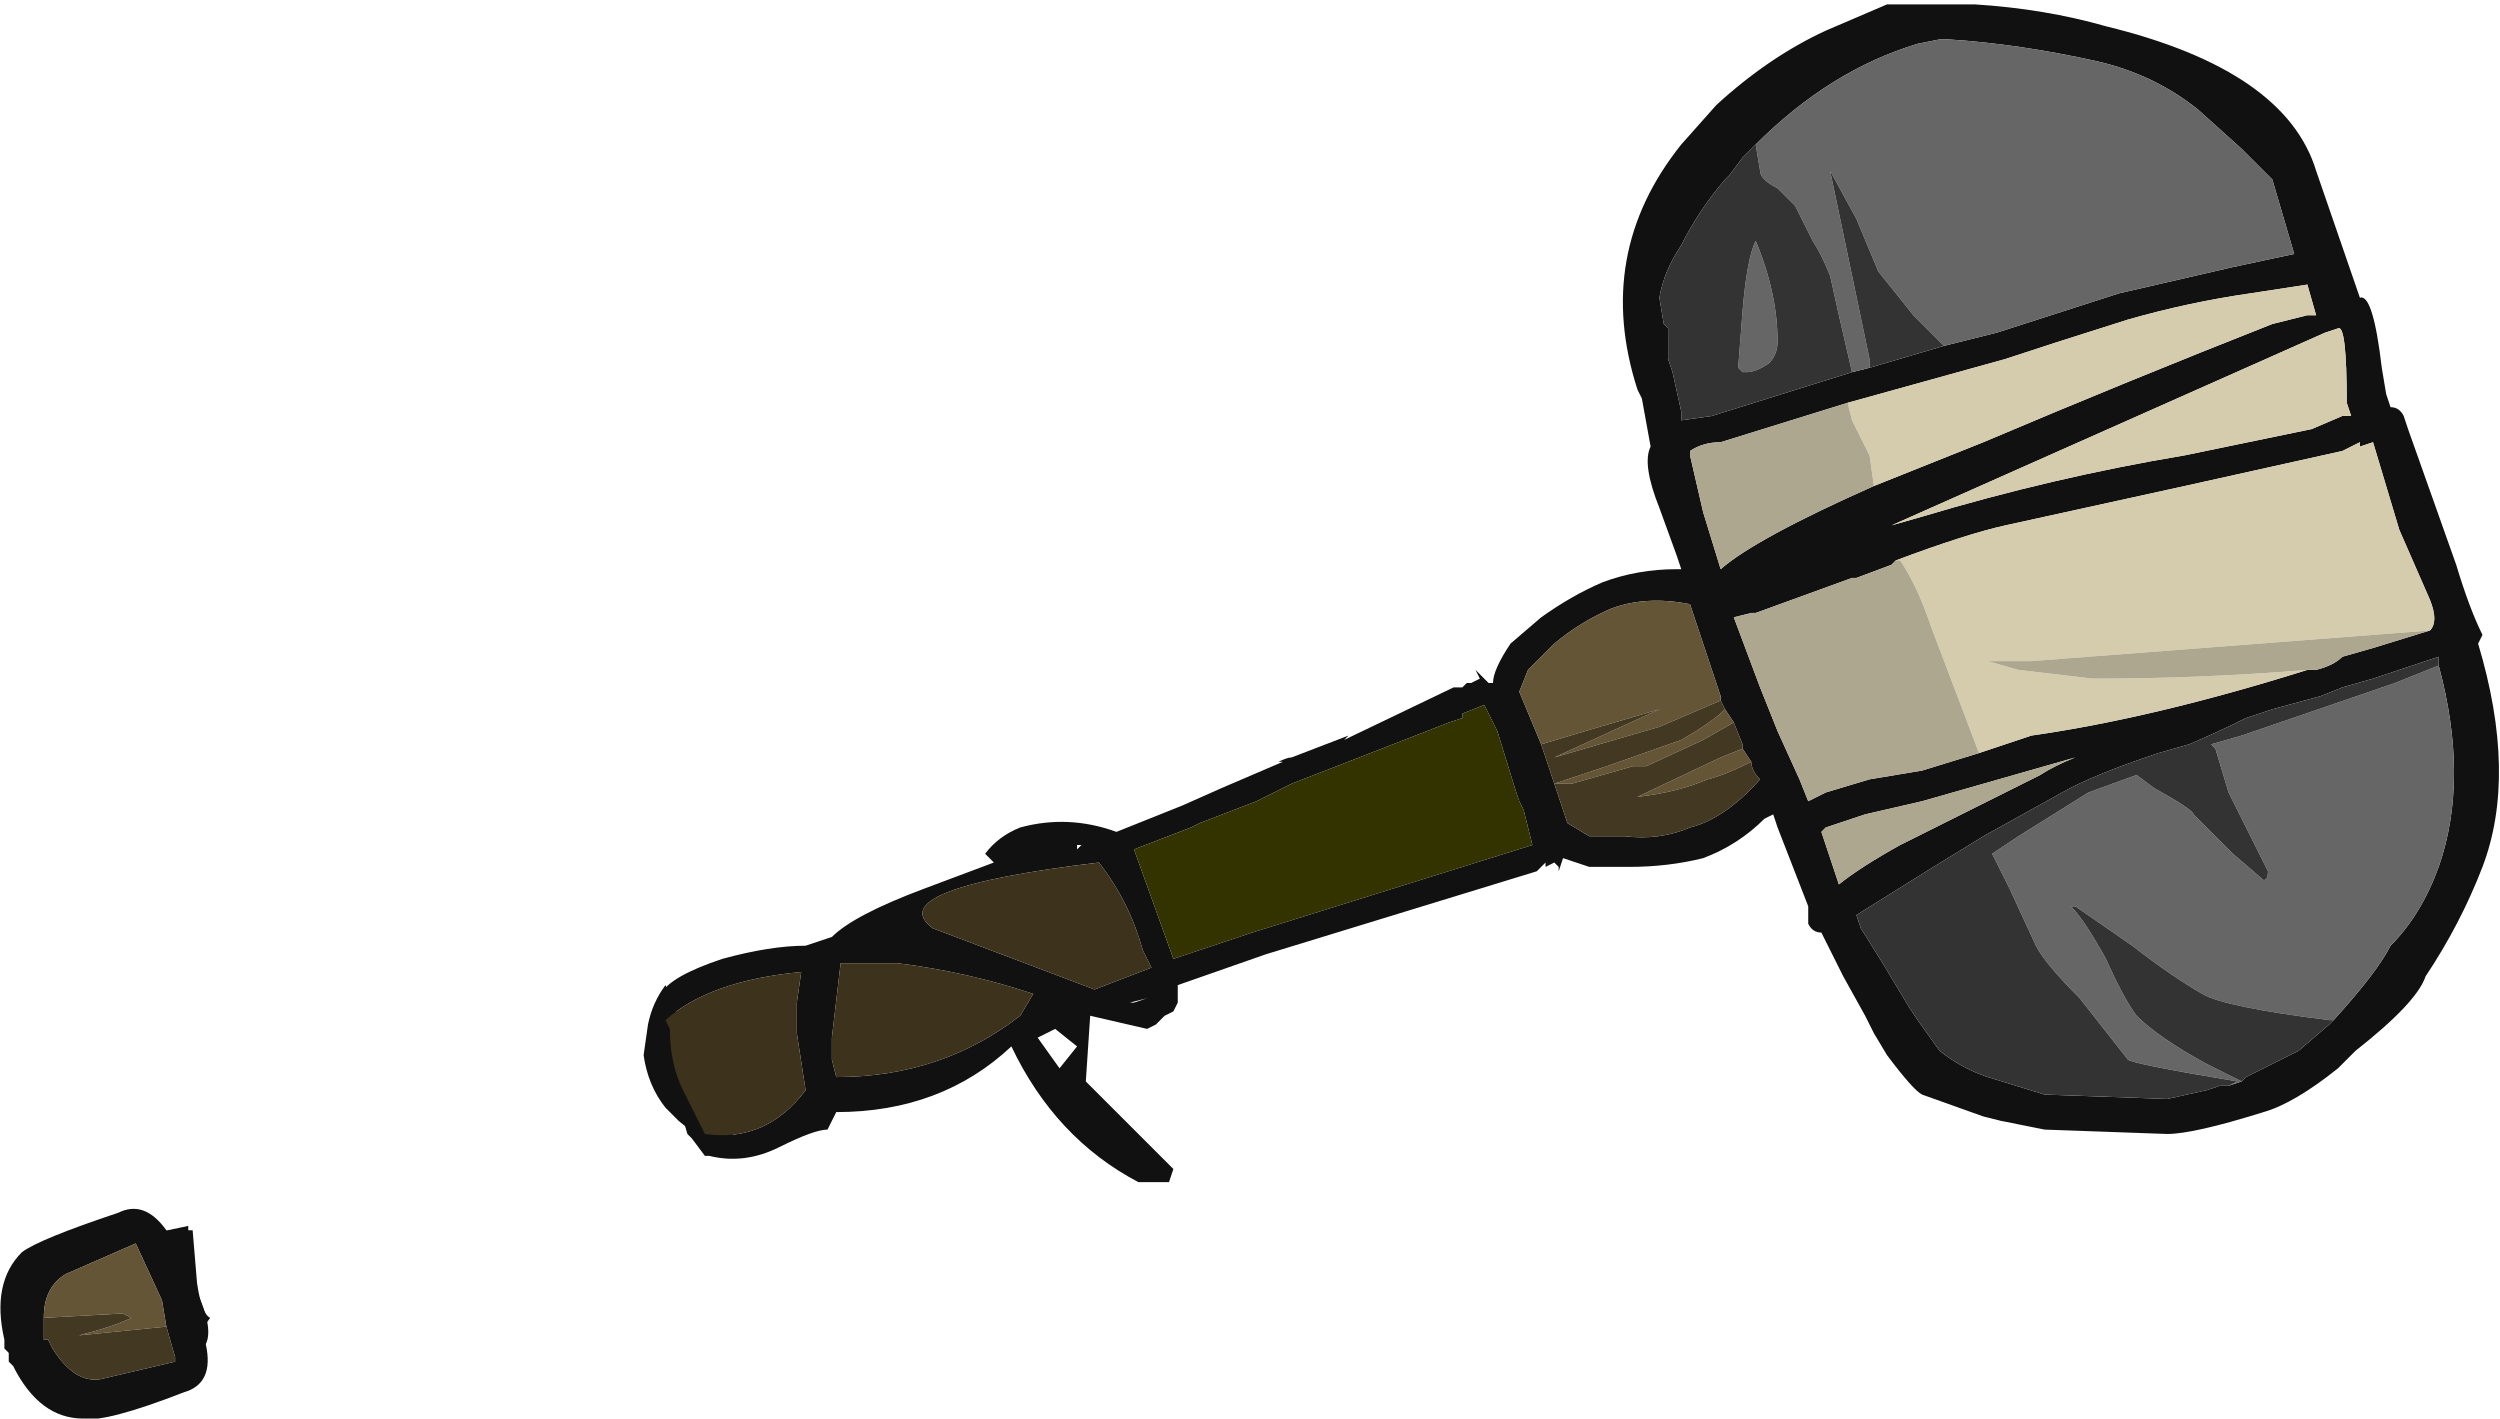 <?xml version="1.0" encoding="UTF-8" standalone="no"?>
<svg xmlns:ffdec="https://www.free-decompiler.com/flash" xmlns:xlink="http://www.w3.org/1999/xlink" ffdec:objectType="shape" height="16.2px" width="28.55px" xmlns="http://www.w3.org/2000/svg">
  <g transform="matrix(1.0, 0.0, 0.0, 1.0, 13.05, 11.0)">
    <path d="M-5.65 0.7 Q-5.6 0.45 -5.45 0.25 L-4.85 1.7 -4.55 2.15 Q-4.95 2.1 -5.3 1.8 L-5.45 1.65 Q-5.65 1.4 -5.7 1.05 L-5.65 0.7 M-10.85 3.05 L-10.8 3.65 Q-10.75 4.0 -10.65 4.05 L-10.9 4.4 -11.35 3.1 Q-11.15 3.05 -10.9 3.0 L-10.9 3.05 -10.85 3.05" fill="#111111" fill-rule="evenodd" stroke="none"/>
    <path d="M11.0 -10.7 Q13.05 -10.2 13.4 -9.05 L13.9 -7.6 Q14.05 -7.65 14.15 -6.8 L14.2 -6.5 14.25 -6.35 Q14.35 -6.35 14.4 -6.25 L14.45 -6.1 15.0 -4.55 Q15.15 -4.05 15.3 -3.75 L15.25 -3.65 Q15.7 -2.15 15.3 -1.1 15.05 -0.45 14.65 0.15 14.55 0.45 13.85 1.0 L13.65 1.2 Q13.15 1.6 12.8 1.7 12.0 1.95 11.7 1.95 L10.3 1.9 9.8 1.8 9.6 1.75 8.9 1.5 Q8.8 1.45 8.5 1.05 L8.35 0.8 8.25 0.6 8.0 0.15 7.75 -0.35 Q7.65 -0.35 7.6 -0.45 L7.6 -0.65 7.25 -1.55 7.2 -1.7 7.1 -1.65 Q6.8 -1.35 6.4 -1.2 6.0 -1.1 5.55 -1.1 L5.1 -1.1 4.8 -1.2 4.75 -1.05 4.75 -1.1 4.7 -1.15 4.6 -1.1 4.6 -1.15 4.5 -1.05 1.4 -0.1 0.4 0.25 0.4 0.45 0.35 0.55 0.25 0.6 0.15 0.7 0.05 0.75 -0.6 0.6 -0.65 1.35 0.35 2.35 0.3 2.5 -0.05 2.5 Q-1.0 2.0 -1.5 0.95 -2.3 1.7 -3.5 1.7 L-3.6 1.9 Q-3.75 1.9 -4.15 2.1 -4.55 2.3 -4.95 2.2 L-5.0 2.2 -5.15 2.0 -5.2 1.95 Q-5.35 1.45 -5.45 0.95 L-5.5 0.85 -5.5 0.35 Q-5.4 0.15 -4.8 -0.05 -4.25 -0.2 -3.85 -0.2 L-3.55 -0.3 Q-3.3 -0.55 -2.5 -0.85 L-1.7 -1.15 -1.8 -1.25 Q-1.65 -1.45 -1.4 -1.55 -0.85 -1.7 -0.3 -1.5 L0.45 -1.8 0.9 -2.0 1.6 -2.3 1.55 -2.3 Q1.65 -2.35 1.7 -2.35 L2.35 -2.6 2.3 -2.55 3.55 -3.15 3.65 -3.15 3.7 -3.2 3.75 -3.2 3.85 -3.25 3.8 -3.35 3.95 -3.2 4.0 -3.2 Q4.0 -3.35 4.2 -3.65 L4.55 -3.95 Q4.9 -4.2 5.25 -4.35 5.65 -4.5 6.1 -4.5 L6.15 -4.5 6.1 -4.65 5.9 -5.2 Q5.7 -5.7 5.8 -5.9 L5.7 -6.45 5.65 -6.55 Q5.15 -8.1 6.15 -9.35 L6.55 -9.8 Q7.15 -10.35 7.8 -10.65 8.15 -10.8 8.5 -10.95 L9.5 -10.95 Q10.3 -10.9 11.0 -10.7 M7.0 -9.35 L6.85 -9.2 6.7 -9.0 6.65 -8.95 Q6.35 -8.6 6.15 -8.2 5.95 -7.9 5.9 -7.6 L5.95 -7.3 6.0 -7.25 6.0 -6.9 6.05 -6.75 6.15 -6.3 6.15 -6.2 6.5 -6.25 8.1 -6.75 8.3 -6.8 9.15 -7.05 9.75 -7.2 11.15 -7.65 12.45 -7.95 13.15 -8.1 12.9 -8.95 12.55 -9.3 12.05 -9.75 Q11.55 -10.15 10.9 -10.3 10.0 -10.5 9.2 -10.55 L9.1 -10.55 8.85 -10.5 Q7.85 -10.2 7.0 -9.35 M6.6 -3.0 L6.6 -3.05 6.25 -4.1 Q5.75 -4.2 5.35 -4.05 5.0 -3.9 4.7 -3.65 L4.4 -3.35 4.3 -3.1 4.55 -2.5 4.7 -2.05 4.85 -1.6 5.1 -1.45 5.5 -1.45 Q5.9 -1.4 6.25 -1.55 6.65 -1.65 7.05 -2.1 6.95 -2.2 6.95 -2.3 L6.85 -2.45 6.85 -2.5 6.75 -2.75 6.65 -2.9 6.6 -3.0 M0.35 -0.05 L1.25 -0.35 4.45 -1.35 4.35 -1.75 4.3 -1.85 4.25 -2.0 4.05 -2.65 3.9 -2.95 3.65 -2.85 3.65 -2.8 3.5 -2.75 1.7 -2.05 1.3 -1.85 0.65 -1.6 0.55 -1.55 -0.1 -1.3 0.35 -0.05 M8.05 -6.4 L6.6 -5.95 Q6.4 -5.95 6.25 -5.85 L6.25 -5.8 6.4 -5.15 6.6 -4.5 Q7.0 -4.85 8.35 -5.45 L9.6 -5.95 Q11.25 -6.65 12.9 -7.3 L13.3 -7.4 13.4 -7.4 13.3 -7.75 12.65 -7.65 Q11.95 -7.55 11.25 -7.35 10.3 -7.05 9.85 -6.9 L8.05 -6.4 M8.6 -4.6 L8.55 -4.55 8.15 -4.4 8.1 -4.4 7.0 -4.0 6.95 -4.0 6.75 -3.95 7.05 -3.15 7.25 -2.65 7.5 -2.1 7.6 -1.85 7.8 -1.95 8.3 -2.1 8.9 -2.2 9.55 -2.4 10.15 -2.6 Q11.55 -2.8 13.3 -3.35 L13.4 -3.35 Q13.6 -3.4 13.7 -3.5 L14.05 -3.6 14.7 -3.8 Q14.8 -3.9 14.7 -4.15 L14.35 -4.95 14.05 -5.95 13.9 -5.9 13.9 -5.95 13.7 -5.85 11.9 -5.45 9.85 -5.0 Q9.4 -4.9 8.6 -4.6 M7.95 -0.9 Q8.2 -1.1 8.65 -1.35 L10.25 -2.15 Q10.4 -2.25 10.65 -2.35 L8.9 -1.85 8.25 -1.7 7.8 -1.55 7.75 -1.5 7.95 -0.9 M14.8 -3.4 L14.8 -3.5 14.05 -3.25 13.7 -3.15 13.45 -3.05 12.9 -2.9 12.6 -2.8 Q12.3 -2.65 11.95 -2.5 L11.6 -2.4 Q10.85 -2.15 10.5 -1.95 L9.6 -1.45 8.95 -1.05 8.15 -0.55 8.2 -0.4 8.45 0.0 8.75 0.5 8.85 0.65 9.1 1.0 Q9.35 1.2 9.65 1.3 L10.3 1.5 11.7 1.55 12.15 1.45 12.3 1.4 12.4 1.4 12.55 1.35 12.6 1.3 13.2 1.0 13.55 0.7 13.6 0.65 Q14.1 0.1 14.25 -0.2 14.6 -0.55 14.8 -1.1 15.15 -2.1 14.8 -3.4 M8.9 -5.1 Q10.4 -5.55 11.9 -5.8 L13.35 -6.1 13.7 -6.25 13.8 -6.25 13.75 -6.4 Q13.75 -7.3 13.65 -7.25 L13.5 -7.2 8.55 -5.0 8.9 -5.1 M0.1 0.05 L0.0 -0.15 Q-0.15 -0.7 -0.5 -1.15 -3.0 -0.85 -2.4 -0.4 L-0.55 0.3 0.1 0.05 M-0.7 -1.35 L-0.75 -1.35 -0.75 -1.3 -0.7 -1.35 M-1.4 0.6 L-1.25 0.35 Q-2.0 0.1 -2.8 0.0 L-3.45 0.0 -3.55 0.85 -3.55 1.1 -3.5 1.3 Q-2.3 1.3 -1.4 0.6 M-0.15 0.45 L-0.1 0.45 0.05 0.4 -0.15 0.45 M-1.0 0.75 L-1.2 0.85 -0.95 1.2 -0.75 0.95 -1.0 0.75 M-3.95 0.8 L-3.95 0.45 -3.9 0.1 Q-4.95 0.2 -5.45 0.65 L-5.4 0.75 Q-5.4 1.15 -5.25 1.45 L-5.0 1.95 Q-4.3 2.05 -3.85 1.45 L-3.95 0.8 M-12.55 4.05 L-12.55 4.3 -12.5 4.3 -12.45 4.4 Q-12.2 4.8 -11.9 4.75 L-11.05 4.55 -11.05 4.5 -11.15 4.15 -11.2 3.85 -11.5 3.2 -12.3 3.55 Q-12.55 3.7 -12.55 4.05 M-10.7 4.35 Q-10.6 4.8 -10.95 4.9 -11.85 5.25 -12.1 5.2 -12.6 5.2 -12.9 4.6 L-12.95 4.55 -12.95 4.45 -13.0 4.4 -13.0 4.3 Q-13.15 3.65 -12.8 3.3 -12.6 3.15 -11.7 2.85 -11.4 2.7 -11.15 3.05 -11.0 3.2 -10.85 3.65 -10.6 4.15 -10.7 4.35" fill="#111111" fill-rule="evenodd" stroke="none"/>
    <path d="M8.1 -6.75 L7.95 -7.4 7.85 -7.85 Q7.75 -8.1 7.65 -8.25 L7.45 -8.65 7.25 -8.85 Q7.05 -8.95 7.05 -9.05 L7.0 -9.35 Q7.85 -10.2 8.85 -10.5 L9.1 -10.55 9.2 -10.55 Q10.0 -10.5 10.9 -10.3 11.55 -10.15 12.05 -9.75 L12.55 -9.3 12.9 -8.95 13.15 -8.1 12.45 -7.95 11.15 -7.65 9.75 -7.2 9.15 -7.05 8.8 -7.4 8.4 -7.9 8.15 -8.5 7.85 -9.05 8.3 -6.9 8.3 -6.8 8.1 -6.75 M7.0 -8.25 Q7.25 -7.65 7.25 -7.1 7.25 -6.95 7.15 -6.85 7.0 -6.75 6.9 -6.75 L6.85 -6.75 6.8 -6.8 6.85 -7.45 Q6.9 -8.05 7.0 -8.25 M12.4 1.4 L12.5 1.35 Q11.3 1.15 11.25 1.1 L10.7 0.4 Q10.3 0.0 10.2 -0.2 L9.9 -0.85 9.7 -1.25 10.0 -1.45 10.8 -1.95 11.35 -2.15 11.55 -2.0 Q12.0 -1.75 12.0 -1.7 L12.45 -1.25 12.8 -0.95 Q12.85 -0.95 12.85 -1.05 L12.4 -1.95 12.25 -2.45 12.2 -2.5 12.55 -2.6 14.3 -3.2 14.8 -3.4 Q15.15 -2.1 14.8 -1.1 14.6 -0.55 14.25 -0.2 14.1 0.1 13.6 0.65 L13.55 0.65 Q12.35 0.5 12.1 0.35 11.75 0.15 11.3 -0.2 L10.65 -0.65 10.6 -0.65 Q10.75 -0.5 11.0 -0.05 11.2 0.4 11.35 0.6 11.6 0.85 12.15 1.15 L12.55 1.35 12.4 1.4" fill="#666666" fill-rule="evenodd" stroke="none"/>
    <path d="M0.35 -0.05 L-0.1 -1.3 0.55 -1.55 0.65 -1.6 1.3 -1.85 1.7 -2.05 3.5 -2.75 3.65 -2.8 3.65 -2.85 3.9 -2.95 4.05 -2.65 4.25 -2.0 4.3 -1.85 4.35 -1.75 4.45 -1.35 1.25 -0.35 0.35 -0.05" fill="#333300" fill-rule="evenodd" stroke="none"/>
    <path d="M7.0 -9.35 L7.05 -9.05 Q7.05 -8.95 7.25 -8.85 L7.45 -8.65 7.65 -8.25 Q7.75 -8.1 7.85 -7.85 L7.95 -7.4 8.1 -6.75 6.5 -6.25 6.15 -6.2 6.15 -6.3 6.05 -6.75 6.0 -6.9 6.0 -7.25 5.95 -7.3 5.9 -7.6 Q5.95 -7.9 6.15 -8.2 6.35 -8.6 6.65 -8.95 L6.7 -9.0 6.85 -9.2 7.0 -9.35 M8.3 -6.8 L8.3 -6.9 7.85 -9.05 8.15 -8.5 8.4 -7.9 8.8 -7.4 9.15 -7.05 8.3 -6.8 M7.0 -8.25 Q6.9 -8.05 6.85 -7.45 L6.8 -6.8 6.85 -6.75 6.9 -6.75 Q7.0 -6.75 7.15 -6.85 7.25 -6.95 7.25 -7.1 7.25 -7.65 7.0 -8.25 M12.4 1.4 L12.3 1.4 12.15 1.45 11.7 1.55 10.3 1.5 9.65 1.3 Q9.35 1.2 9.1 1.0 L8.85 0.65 8.75 0.5 8.45 0.0 8.2 -0.4 8.15 -0.55 8.95 -1.05 9.6 -1.45 10.5 -1.95 Q10.85 -2.15 11.6 -2.4 L11.95 -2.5 Q12.3 -2.65 12.6 -2.8 L12.9 -2.9 13.45 -3.05 13.7 -3.15 14.05 -3.25 14.8 -3.5 14.8 -3.4 14.3 -3.2 12.55 -2.6 12.2 -2.5 12.25 -2.45 12.4 -1.95 12.85 -1.05 Q12.85 -0.95 12.8 -0.95 L12.45 -1.25 12.0 -1.7 Q12.0 -1.75 11.55 -2.0 L11.35 -2.15 10.8 -1.95 10.0 -1.45 9.7 -1.25 9.9 -0.85 10.2 -0.2 Q10.3 0.0 10.7 0.4 L11.25 1.1 Q11.3 1.15 12.5 1.35 L12.4 1.4 M13.6 0.65 L13.55 0.7 13.2 1.0 12.6 1.3 12.55 1.35 12.15 1.15 Q11.6 0.85 11.35 0.6 11.2 0.4 11.0 -0.05 10.75 -0.5 10.6 -0.65 L10.65 -0.65 11.3 -0.2 Q11.75 0.15 12.1 0.35 12.35 0.5 13.55 0.65 L13.6 0.65" fill="#333333" fill-rule="evenodd" stroke="none"/>
    <path d="M0.1 0.05 L-0.55 0.3 -2.4 -0.4 Q-3.0 -0.85 -0.5 -1.15 -0.15 -0.7 0.0 -0.15 L0.1 0.05 M-1.4 0.6 Q-2.3 1.3 -3.5 1.3 L-3.55 1.1 -3.55 0.85 -3.45 0.0 -2.8 0.0 Q-2.0 0.1 -1.25 0.35 L-1.4 0.6 M-3.95 0.8 L-3.85 1.45 Q-4.3 2.05 -5.0 1.95 L-5.25 1.45 Q-5.4 1.15 -5.4 0.75 L-5.45 0.65 Q-4.95 0.2 -3.9 0.1 L-3.95 0.45 -3.95 0.8" fill="#3d321b" fill-rule="evenodd" stroke="none"/>
    <path d="M8.35 -5.45 L8.3 -5.8 8.1 -6.2 8.05 -6.4 9.85 -6.9 Q10.3 -7.05 11.25 -7.35 11.95 -7.55 12.65 -7.65 L13.3 -7.75 13.4 -7.4 13.3 -7.4 12.9 -7.3 Q11.25 -6.65 9.6 -5.95 L8.35 -5.45 M8.6 -4.6 Q9.4 -4.9 9.85 -5.0 L11.9 -5.45 13.7 -5.85 13.9 -5.95 13.9 -5.9 14.05 -5.95 14.35 -4.95 14.7 -4.15 Q14.8 -3.9 14.7 -3.8 L10.15 -3.45 9.65 -3.45 10.0 -3.35 10.85 -3.25 Q12.1 -3.25 13.3 -3.35 11.55 -2.8 10.15 -2.6 L9.55 -2.4 9.0 -3.85 Q8.85 -4.3 8.65 -4.6 L8.6 -4.6 M8.9 -5.1 L8.55 -5.0 13.5 -7.2 13.65 -7.25 Q13.75 -7.3 13.75 -6.4 L13.8 -6.25 13.7 -6.25 13.35 -6.1 11.9 -5.8 Q10.4 -5.55 8.9 -5.1" fill="#d4ccad" fill-rule="evenodd" stroke="none"/>
    <path d="M8.05 -6.4 L8.1 -6.2 8.3 -5.8 8.35 -5.45 Q7.0 -4.85 6.6 -4.5 L6.4 -5.15 6.25 -5.8 6.25 -5.85 Q6.4 -5.95 6.6 -5.95 L8.05 -6.4 M9.55 -2.4 L8.9 -2.2 8.3 -2.1 7.8 -1.95 7.6 -1.85 7.5 -2.1 7.25 -2.65 7.05 -3.15 6.75 -3.95 6.95 -4.0 7.0 -4.0 8.1 -4.4 8.15 -4.4 8.55 -4.55 8.6 -4.6 8.65 -4.6 Q8.85 -4.3 9.0 -3.85 L9.55 -2.4 M14.7 -3.8 L14.05 -3.6 13.7 -3.5 Q13.6 -3.4 13.4 -3.35 L13.3 -3.35 Q12.1 -3.25 10.85 -3.25 L10.0 -3.35 9.65 -3.45 10.15 -3.45 14.7 -3.8 M7.95 -0.9 L7.75 -1.5 7.8 -1.55 8.25 -1.7 8.9 -1.85 10.65 -2.35 Q10.4 -2.25 10.25 -2.15 L8.65 -1.35 Q8.2 -1.1 7.95 -0.9" fill="#ada790" fill-rule="evenodd" stroke="none"/>
    <path d="M4.55 -2.5 L4.3 -3.1 4.4 -3.35 4.7 -3.65 Q5.0 -3.9 5.35 -4.05 5.75 -4.2 6.25 -4.1 L6.6 -3.05 6.6 -3.0 5.9 -2.7 4.7 -2.35 5.9 -2.9 5.05 -2.65 4.55 -2.5 M6.65 -2.9 L6.75 -2.75 6.4 -2.55 5.75 -2.25 5.6 -2.25 4.9 -2.05 4.7 -2.05 5.3 -2.25 6.15 -2.55 Q6.5 -2.75 6.65 -2.9 M6.85 -2.45 L6.95 -2.3 Q6.65 -2.15 6.45 -2.1 6.1 -1.95 5.65 -1.9 L6.6 -2.35 6.85 -2.45 M-12.55 4.05 Q-12.55 3.7 -12.3 3.55 L-11.5 3.2 -11.2 3.85 -11.15 4.15 -12.15 4.25 Q-11.75 4.15 -11.55 4.05 L-11.65 4.0 -12.55 4.05" fill="#645537" fill-rule="evenodd" stroke="none"/>
    <path d="M4.55 -2.5 L5.05 -2.65 5.9 -2.9 4.7 -2.35 5.9 -2.7 6.6 -3.0 6.65 -2.9 Q6.5 -2.75 6.15 -2.55 L5.3 -2.25 4.7 -2.05 4.9 -2.05 5.6 -2.25 5.75 -2.25 6.4 -2.55 6.75 -2.75 6.85 -2.5 6.85 -2.45 6.6 -2.35 5.65 -1.9 Q6.1 -1.95 6.45 -2.1 6.65 -2.15 6.95 -2.3 6.95 -2.2 7.05 -2.1 6.65 -1.65 6.25 -1.55 5.9 -1.4 5.5 -1.45 L5.1 -1.45 4.85 -1.6 4.7 -2.05 4.55 -2.5 M-11.15 4.15 L-11.05 4.5 -11.05 4.55 -11.9 4.75 Q-12.2 4.8 -12.45 4.4 L-12.5 4.3 -12.55 4.3 -12.55 4.05 -11.65 4.0 -11.55 4.05 Q-11.75 4.15 -12.15 4.25 L-11.15 4.15" fill="#433821" fill-rule="evenodd" stroke="none"/>
  </g>
</svg>
